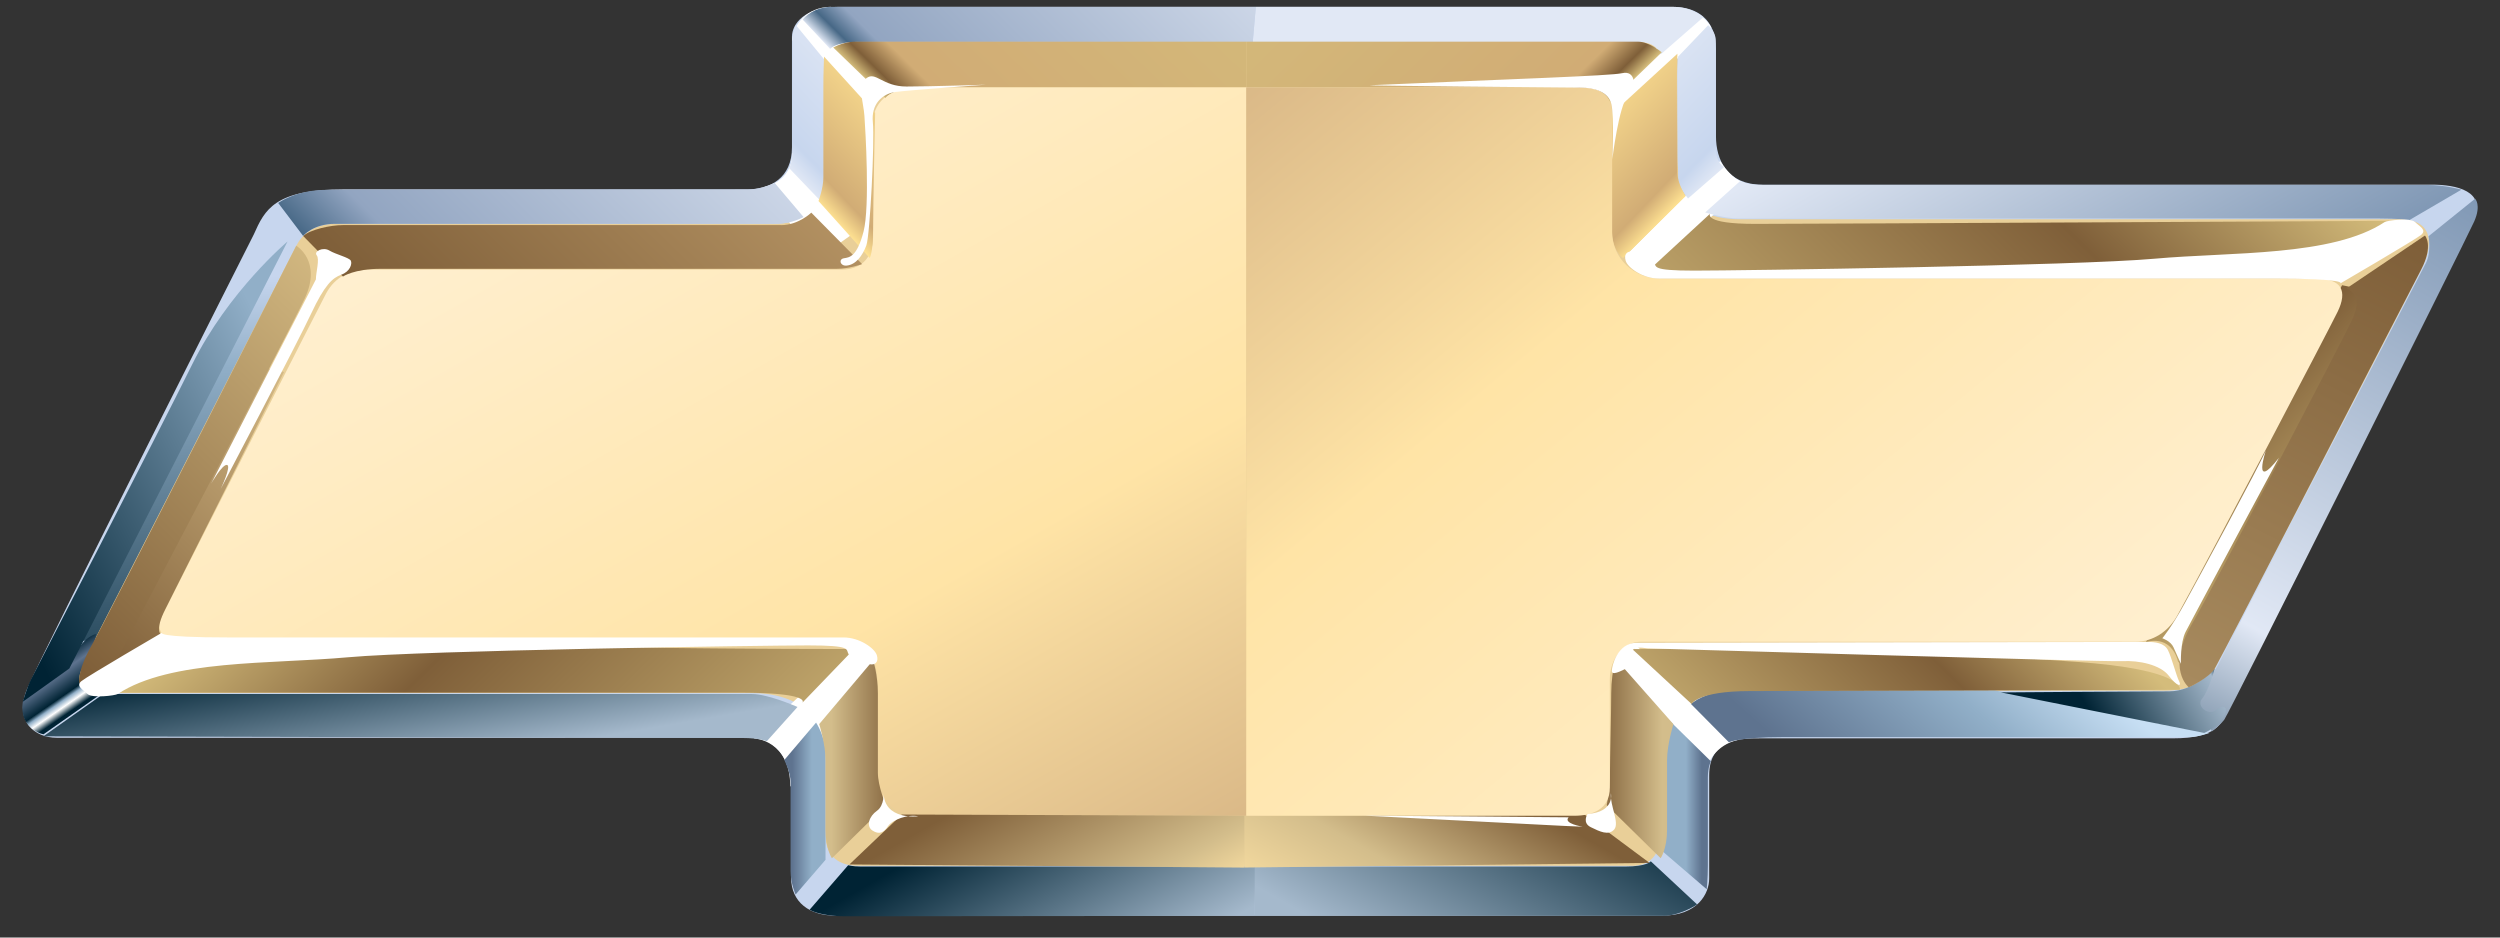 <svg width="56" height="21" viewBox="0 0 56 21" fill="none" xmlns="http://www.w3.org/2000/svg"><rect x="0" y="0" width="56" height="21" fill="#333333" stroke="none"/><path d="M5.684 5.254c.249-.559.462-1.013 2.027-1.013h9.033c.498 0 .996-.245.996-.943V.82c0-.281.285-.666 1.031-.666h18.707c.533 0 .96.28.96.943v1.957c0 .523.25 1.082 1.032 1.082h15.007c.533 0 1.245.14.925.804-.32.663-5.192 10.37-5.523 11.019-.127.249-.225.58-1.212.58h-9.225c-.438 0-1.156 0-1.156.83v2.31c0 .333-.253.832-1.056.832H18.72c-.577 0-1-.292-1-.859v-2.034c0-.442-.24-1.092-.915-1.092H1.268c-.493 0-.958-.374-.662-1.093.296-.72 5.078-10.179 5.078-10.179" fill="#C7D6EE"/><path d="m1.793 14.354.432.001L6.47 6.059h-.432l-4.245 8.294z" fill="url(#paint0_linear_1330_25308)"/><path d="M16.841 15.525H2.312c-.507 0-.685-.228-.488-.615 1.1-2.15 4.719-9.218 4.813-9.405.11-.221.376-.49.868-.49h9.75c1.013 0 1.185-.435 1.185-1.22V1.46c0-.314.212-.523.585-.523h17.86c.48 0 .692.156.692.47v1.726c0 .68-.132 1.778 1.412 1.778h14.757c.663 0 .835.439.484 1.134-1.306 2.587-4.519 8.722-4.619 8.93-.127.265-.52.498-1.147.498h-9.687c-.8 0-1.598.523-1.598 1.308v1.993c0 .363-.221.62-.616.62h-17.33c-.536 0-.74-.298-.74-.695v-1.814c0-.627-.426-1.36-1.65-1.36z" fill="#E9CF98"/><path d="m36.22 15.057 2.035 2.083s.145-.457.697-.57l-2.28-2.088s-.365.203-.453.575zM16.888 16.54s.814.029.814 1.085l1.89-2.741-.524-.371-2.18 2.027zM36.97 6.161l2.146-2.054s-.291-.035-.583-.5l-2.128 2.126.565.428zm-.928-4.198 1.982-1.66s.219.124.31.32L36.26 2.5l-.218-.536zM17.753.903c0-.343.326-.75.859-.75l1.504 1.827s-.45 0-.521.164c-.072.163-.143.512-.143.512L17.754.904zm-.648 3.29s.642-.1.642-.775l1.491 1.724-.95.674-1.183-1.623z" fill="#fff"/><path d="m28.13.154-.068.785h8.593c.282 0 .44.07.547.278l.951-.831s-.24-.232-.675-.232h-9.347z" fill="url(#paint1_linear_1330_25308)"/><path d="M18.612.154c-.23 0-.494.111-.634.284l.617.657s.123-.156.616-.156h8.851l.069-.785h-9.519z" fill="url(#paint2_linear_1330_25308)"/><path d="M17.754.904v2.395c0 .375-.077.468-.077.468l.68.71s.098-.246.098-.396V1.708c0-.15.014-.368.014-.368l-.64-.777s-.075.136-.075.341z" fill="url(#paint3_linear_1330_25308)"/><path d="M37.59 1.267s-.019.279-.019.428c0 .15.019 2.173.019 2.323 0 .15.222.428.222.428l.814-.708s-.193-.064-.193-.44V.905c0-.205-.17-.34-.17-.34l-.673.703z" fill="url(#paint4_linear_1330_25308)"/><path d="m16.796 4.243-9.488.01c-.677 0-1.076.294-1.076.294l.558.737s.223-.27.715-.27h9.89c.345 0 .604-.153.604-.153l-.646-.763s-.318.145-.557.145z" fill="url(#paint5_linear_1330_25308)"/><path d="m1.532 14.974-1.01.697s-.08.287.07.515c.152.226.383.262.383.262l1.315-.923s-.744-.035-.435-.577c.31-.541.293-.745.293-.745s-.361.058-.616.771z" fill="url(#paint6_linear_1330_25308)"/><path d="M4.308 8.157C3.502 9.787.794 15.021.7 15.207c-.095.187-.19.513-.19.513l1.043-.745 4.888-9.566S5.114 6.527 4.308 8.157z" fill="url(#paint7_linear_1330_25308)"/><path d="m2.311 15.547-1.34.947 15.658.037c.385 0 .547.073.547.073l.688-.768s-.657-.29-1.022-.29H2.312z" fill="url(#paint8_linear_1330_25308)"/><path d="M17.568 17.024s.141.278.141.5v1.983c0 .283.113.53.113.53l.67-.777v-2.376c0-.38-.212-.698-.212-.698l-.712.838z" fill="url(#paint9_linear_1330_25308)"/><path d="M37.177 16.638v2.377l1.053.904s.026-.24.026-.524v-1.984c0-.222.066-.36.066-.36l-.921-.905s-.224.113-.224.492z" fill="url(#paint10_linear_1330_25308)"/><path d="M36.389 19.41h-8.28v1.104h9.162c.312 0 .675-.203.744-.255l-1.038-.967s-.069.119-.588.119z" fill="url(#paint11_linear_1330_25308)"/><path d="M18.137 20.377s.213.148.81.148l9.163-.01V19.41h-8.843c-.16 0-.268-.029-.268-.029l-.862.995z" fill="url(#paint12_linear_1330_25308)"/><path d="M20.516 1.958c-.48 0-.959.262-.959.785v2.562c0 .522-.32.732-.692.732H8.262c-.43 0-.763.176-.955.532-.157.293-2.804 5.505-3.66 7.19-.186.365-.024.587.453.587h14.819c.638 0 .745.575.745 1.15v1.991c0 .367.372.786.798.786h7.455V1.957h-7.401z" fill="url(#paint13_linear_1330_25308)"/><path d="m37.875 15.766.853.862s.213-.116 1.21-.116h9.104c.189 0 .45-.094.45-.094l-4.813-.954s-5.571.004-5.832 0h-.03c-.564 0-.942.302-.942.302z" fill="url(#paint14_linear_1330_25308)"/><path d="M38.196 4.758s.416.136.756.136h14.334c.436 0 .691.032.691.032l1.159-.678s-.372-.104-.744-.104H39.505c-.372 0-.527-.086-.527-.086l-.782.7z" fill="url(#paint15_linear_1330_25308)"/><path d="M54.4 5.292s.065.357-.06.6c-.123.243-4.455 8.612-4.651 8.996-.196.385-.638.526-.638.526l.494.97s.174-.13.278-.262c.103-.132 5.434-10.786 5.599-11.16.164-.374.02-.51.02-.51l-1.043.84z" fill="url(#paint16_linear_1330_25308)"/><path d="M48.591 15.486c-.569 0-3.77.024-3.77.024l4.553.908s.284-.115.427-.35c.142-.232 0-.302-.166-.162-.166.14-.45-.092-.309-.256.143-.163.285-.676.285-.676s-.45.512-1.02.512z" fill="url(#paint17_linear_1330_25308)"/><path d="M6.244 14.766c-2.98.195-3.933.75-3.933.75h14.236c1.619 0 1.434.216 1.425.226l1.159-1.204s-2.816 0-4.605-.032a44.836 44.836 0 0 0-.76-.006c-1.913 0-4.92.096-7.522.266zm11.728.977z" fill="url(#paint18_linear_1330_25308)"/><path d="M39.822 14.507c-1.266.032-3.26.032-3.26.032l1.329 1.23s.136-.289 1.309-.289 9.63-.028 9.63-.028.142-.454-2.348-.629c-1.961-.137-4.921-.32-6.352-.32-.103 0-.205.001-.308.004z" fill="url(#paint19_linear_1330_25308)"/><path d="M36.81 6.166s1.994 0 3.26.032c1.268.033 8.946-.31 11.058-.505s2.786-.748 2.786-.748-13.426.07-14.6.07c-1.171 0-1.008-.228-1.008-.228L36.81 6.166z" fill="url(#paint20_linear_1330_25308)"/><path d="M18.35 16.22s.142.454.142.804v1.571c0 .42.143.63.143.63l1.209-1.189s-.18-.419-.18-.733v-1.772c0-.41-.105-.743-.105-.743l-1.21 1.433z" fill="url(#paint21_linear_1330_25308)"/><path d="M36.092 15.521c0 .41-.029 1.506-.029 1.821 0 .314-.073.694-.073.694l1.209 1.188s.143-.21.143-.629v-1.571c0-.35.142-.803.142-.803l-1.295-1.466c-.063.25-.096.508-.097.766z" fill="url(#paint22_linear_1330_25308)"/><path d="m19.026 19.364 8.82.07.035-.001v-1.16l-7.681-.028-1.174 1.119z" fill="url(#paint23_linear_1330_25308)"/><path d="M27.917 18.273h-.036v1.16l9.069-.104-1.458-1.084-7.575.027z" fill="url(#paint24_linear_1330_25308)"/><path d="M19.145.933a1.1 1.1 0 0 0-.48.132l1.17 1.13s.115-.245.938-.245h7.143V.933h-8.771z" fill="url(#paint25_linear_1330_25308)"/><path d="M27.917.933v1.016h7.143c.823 0 .994.352.994.352l1.169-1.129s-.285-.239-.534-.239h-8.772z" fill="url(#paint26_linear_1330_25308)"/><path d="M18.444 1.92v2.051c0 .244-.11.532-.11.532l1.146 1.276s.077-.106.077-.637c0-.532.046-2.613.046-2.613l-1.144-1.261s-.015.333-.015.652z" fill="url(#paint27_linear_1330_25308)"/><path d="M36.102 2.553v2.55c0 .532.253.676.253.676l1.4-1.384s-.183-.29-.183-.532c0-.244-.012-1.727-.012-2.046 0-.319.014-.614.014-.614l-1.472 1.35z" fill="url(#paint28_linear_1330_25308)"/><path d="M17.497 5.042H7.682c-.285 0-.747.105-.89.245l.89.908s.248-.174.853-.174h10.207c.284 0 .569-.105.569-.105l-1.138-1.153s-.285.28-.676.28z" fill="url(#paint29_linear_1330_25308)"/><path d="M48.067 14.385s.55-.203.722.438c0 0 .137.203.515-.338.377-.54 3.95-7.757 3.915-7.86-.035-.1-.756-.236-.756-.236l-4.396 7.996z" fill="url(#paint30_linear_1330_25308)"/><path d="M52.567 6.457c.172.101.344.236.103.742-.24.505-2.988 5.768-3.571 6.78-.584 1.012-.07 1.417-.07 1.417s.448-.203.582-.422c.135-.22 4.33-8.382 4.62-8.93.288-.549.088-.768.088-.768l-1.752 1.181z" fill="url(#paint31_linear_1330_25308)"/><path d="M27.917 1.958v16.315h7.345c.425 0 .798-.157.798-.629v-2.433c0-.47.32-.836.692-.836h11.08c.39 0 .739-.223.941-.59.906-1.645 3.4-6.413 3.588-6.798.23-.469.088-.74-.446-.74H37.23c-.639 0-1.118-.471-1.118-1.046V2.534c0-.366-.213-.576-.692-.576h-7.504z" fill="url(#paint32_linear_1330_25308)"/><path d="m2.19 15.061 1.422-.846s-.162-.07.093-.573c.257-.503 2.657-5.31 2.657-5.31l-.536-.114-3.635 6.843z" fill="url(#paint33_linear_1330_25308)"/><path d="M2.062 14.439c-.356.629-.284.873-.284.873l.853-.56s3.805-7.23 4.196-8.068c.392-.838-.191-1.18-.191-1.18S2.418 13.81 2.062 14.44z" fill="url(#paint34_linear_1330_25308)"/><path d="M2.638 15.545c-.056.037-.576.1-.678 0-.102-.1-.272-.177-.136-.288.136-.112 1.809-1.088 1.809-1.088s-.203.11 1.515.11h13.748c.362 0 .7.244.746.4.046.156-.045.222-.158.2-.113-.022-.407-.111-.475-.223-.067-.11.09-.199-.904-.199-.995 0-8.593.111-10.31.266-1.72.156-3.981.045-5.157.822zm50.78-10.572c.056-.036.576-.099.678 0 .102.1.271.178.136.29-.136.11-1.81 1.087-1.81 1.087s.204-.11-1.515-.11H37.16c-.361 0-.7-.244-.745-.4-.046-.156.044-.223.157-.2.114.022.407.111.476.222.067.111-.091.2.904.2s8.592-.111 10.31-.267c1.719-.155 3.981-.044 5.156-.822zM7.076 6.258c0-.157.089-.454.018-.54-.071-.088.142-.193.284-.106.143.087.445.157.48.227.036.07-.017.244-.213.314s-.373.227-.676.873c-.302.647-2.027 3.93-2.027 3.93s.25-.524.142-.542c-.106-.017-.355.42-.355.42l2.347-4.576zm11.89-.309c-.148.015-.189-.143-.063-.164.126-.02.293-.03.44-.597.146-.566.042-2.284.02-2.592-.02-.309-.167-.679.043-.843.21-.165.356.185.9.185.545 0 1.781-.041 1.781-.041s-1.739.122-2.032.164c-.293.041-.545.267-.503.679.042.411-.063 2.531-.146 2.757-.084.226-.231.432-.44.452zm11.73-4.04c-.23.01 4.417.054 4.71.054.293 0 .628.087.691.375.063.288.019 1.233.019 1.233s.144-1.212.354-1.438c.209-.227.146-.556-.126-.495-.273.062-2.43.129-5.648.271zm6.206 12.614c-.146-.022-.313-.041-.355.082-.042.122.188.205-.042.327-.23.124-.4.2-.4.097 0-.103.118-.63.557-.63l11.44-.02c.167 0 .376.02.46.184.083.165.187.575.25.698s-.041.123-.23-.123c-.188-.247-.668-.349-1.044-.328-.377.02-10.636-.287-10.636-.287zm11.952.348s-.104-.225-.167-.37c-.063-.143-.251-.204-.251-.204s.209-.247.501-.78c.293-.533 1.672-3.079 1.818-3.427 0 0-.313.944.293.164 0 0-1.964 3.652-2.09 3.899-.125.246-.105.718-.105.718zm-29.061 2.873s.025.295-.15.418c-.174.122-.25.343-.1.442.15.098.25.049.35-.099.1-.147.45-.27.675-.22 0 0-.775.097-.775-.541zm10.768.526 4.467.23.424.018s-.447-.07-.315-.21l-4.576-.038zm4.998-.035s-.125.197.075.294c.2.098.4.196.525.05.124-.148-.1-.54-.075-.81 0 0 .1.417-.525.466" fill="#fff"/><defs><linearGradient id="paint0_linear_1330_25308" x1="6.191" y1="6.19" x2="6.162" y2="17.061" gradientUnits="userSpaceOnUse"><stop stop-color="#C7D6EE"/><stop offset=".185" stop-color="#91AFC8"/><stop offset="1" stop-color="#002334"/></linearGradient><linearGradient id="paint1_linear_1330_25308" x1="-28459.6" y1="10137.4" x2="-28452.9" y2="10130.6" gradientUnits="userSpaceOnUse"><stop stop-color="#E1E8F5"/><stop offset=".899" stop-color="#92A5C1"/><stop offset=".955" stop-color="#476886"/><stop offset="1" stop-color="#E1E8F5"/></linearGradient><linearGradient id="paint2_linear_1330_25308" x1="20.592" y1="3.05" x2="27.424" y2="-3.906" gradientUnits="userSpaceOnUse"><stop stop-color="#E1E8F5"/><stop offset=".039" stop-color="#476886"/><stop offset=".09" stop-color="#92A5C1"/><stop offset="1" stop-color="#E1E8F5"/></linearGradient><linearGradient id="paint3_linear_1330_25308" x1="17.223" y1="3.308" x2="19.45" y2="1.194" gradientUnits="userSpaceOnUse"><stop stop-color="#E1E8F5"/><stop offset=".157" stop-color="#C7D6EE"/><stop offset="1" stop-color="#E1E8F5"/></linearGradient><linearGradient id="paint4_linear_1330_25308" x1="38.977" y1="3.373" x2="36.619" y2="1.134" gradientUnits="userSpaceOnUse"><stop stop-color="#E1E8F5"/><stop offset=".157" stop-color="#C7D6EE"/><stop offset="1" stop-color="#E1E8F5"/></linearGradient><linearGradient id="paint5_linear_1330_25308" x1="9.171" y1="7.616" x2="16.834" y2="-.185" gradientUnits="userSpaceOnUse"><stop stop-color="#476886"/><stop offset=".129" stop-color="#92A5C1"/><stop offset="1" stop-color="#E1E8F5"/></linearGradient><linearGradient id="paint6_linear_1330_25308" x1="1.793" y1="15.787" x2=".9" y2="14.488" gradientUnits="userSpaceOnUse"><stop stop-color="#002334"/><stop offset=".107" stop-color="#fff"/><stop offset=".185" stop-color="#91AFC8"/><stop offset=".242" stop-color="#002334"/><stop offset=".534" stop-color="#5E738F"/><stop offset=".758" stop-color="#002334"/><stop offset="1" stop-color="#002334"/></linearGradient><linearGradient id="paint7_linear_1330_25308" x1="6.72" y1="8.946" x2="-.269" y2="12.568" gradientUnits="userSpaceOnUse"><stop stop-color="#91AFC8"/><stop offset="1" stop-color="#002334"/></linearGradient><linearGradient id="paint8_linear_1330_25308" x1="9.595" y1="17.175" x2="9.074" y2="14.165" gradientUnits="userSpaceOnUse"><stop stop-color="#A5B9CC"/><stop offset="1" stop-color="#002334"/></linearGradient><linearGradient id="paint9_linear_1330_25308" x1="17.746" y1="18.11" x2="18.643" y2="18.11" gradientUnits="userSpaceOnUse"><stop stop-color="#5E738F"/><stop offset=".489" stop-color="#91AFC8"/><stop offset="1" stop-color="#91AFC8"/></linearGradient><linearGradient id="paint10_linear_1330_25308" x1="38.121" y1="18.032" x2="37.011" y2="18.032" gradientUnits="userSpaceOnUse"><stop stop-color="#5E738F"/><stop offset=".32" stop-color="#91AFC8"/><stop offset="1" stop-color="#91AFC8"/></linearGradient><linearGradient id="paint11_linear_1330_25308" x1="31.825" y1="21.947" x2="34.782" y2="16.733" gradientUnits="userSpaceOnUse"><stop stop-color="#A5B9CC"/><stop offset="1" stop-color="#002334"/></linearGradient><linearGradient id="paint12_linear_1330_25308" x1="22.176" y1="18.266" x2="25.156" y2="23.521" gradientUnits="userSpaceOnUse"><stop stop-color="#002334"/><stop offset=".775" stop-color="#A5B9CC"/><stop offset="1" stop-color="#A5B9CC"/></linearGradient><linearGradient id="paint13_linear_1330_25308" x1="12.976" y1="3.351" x2="26.283" y2="26.817" gradientUnits="userSpaceOnUse"><stop stop-color="#FFEFCF"/><stop offset=".461" stop-color="#FFE4A6"/><stop offset="1" stop-color="#BC956E"/></linearGradient><linearGradient id="paint14_linear_1330_25308" x1="41.703" y1="18.258" x2="45.462" y2="13.992" gradientUnits="userSpaceOnUse"><stop stop-color="#5E738F"/><stop offset=".607" stop-color="#91AFC8"/><stop offset="1" stop-color="#C7DFF4"/></linearGradient><linearGradient id="paint15_linear_1330_25308" x1="44.6" y1=".987" x2="49.555" y2="9.726" gradientUnits="userSpaceOnUse"><stop stop-color="#E1E8F5"/><stop offset=".815" stop-color="#7F97B4"/><stop offset=".904" stop-color="#476886"/><stop offset="1" stop-color="#002334"/></linearGradient><linearGradient id="paint16_linear_1330_25308" x1="49.09" y1="15.918" x2="57.157" y2="1.691" gradientUnits="userSpaceOnUse"><stop stop-color="#8CA0B5"/><stop offset=".14" stop-color="#E1E8F5"/><stop offset=".815" stop-color="#7F97B4"/><stop offset=".904" stop-color="#476886"/><stop offset="1" stop-color="#002334"/></linearGradient><linearGradient id="paint17_linear_1330_25308" x1="46.898" y1="16.084" x2="49.81" y2="14.373" gradientUnits="userSpaceOnUse"><stop stop-color="#002334"/><stop offset=".815" stop-color="#A5B9CC"/><stop offset=".888" stop-color="#002334"/><stop offset="1" stop-color="#002334"/></linearGradient><linearGradient id="paint18_linear_1330_25308" x1="6.926" y1="11.31" x2="16.366" y2="20.921" gradientUnits="userSpaceOnUse"><stop stop-color="#D4BC7B"/><stop offset=".332" stop-color="#7F5F39"/><stop offset="1" stop-color="#D4BC7B"/></linearGradient><linearGradient id="paint19_linear_1330_25308" x1="45.404" y1="12.334" x2="38.661" y2="19.198" gradientUnits="userSpaceOnUse"><stop stop-color="#D4BC7B"/><stop offset=".332" stop-color="#7F5F39"/><stop offset="1" stop-color="#D4BC7B"/></linearGradient><linearGradient id="paint20_linear_1330_25308" x1="49.73" y1="1.256" x2="38.832" y2="12.351" gradientUnits="userSpaceOnUse"><stop stop-color="#D4BC7B"/><stop offset=".332" stop-color="#7F5F39"/><stop offset="1" stop-color="#D4BC7B"/></linearGradient><linearGradient id="paint21_linear_1330_25308" x1="18.624" y1="17.006" x2="20.074" y2="17.006" gradientUnits="userSpaceOnUse"><stop stop-color="#D3BD8B"/><stop offset="1" stop-color="#7F5F39"/></linearGradient><linearGradient id="paint22_linear_1330_25308" x1="37.229" y1="16.99" x2="35.779" y2="16.99" gradientUnits="userSpaceOnUse"><stop stop-color="#D3BD8B"/><stop offset="1" stop-color="#7F5F39"/></linearGradient><linearGradient id="paint23_linear_1330_25308" x1="22.655" y1="17.453" x2="25.277" y2="22.077" gradientUnits="userSpaceOnUse"><stop stop-color="#7F5F39"/><stop offset=".646" stop-color="#D3BD8B"/><stop offset=".888" stop-color="#FFE4A6"/><stop offset="1" stop-color="#FFE4A6"/></linearGradient><linearGradient id="paint24_linear_1330_25308" x1="33.198" y1="17.457" x2="30.333" y2="22.509" gradientUnits="userSpaceOnUse"><stop stop-color="#7F5F39"/><stop offset=".455" stop-color="#D3BD8B"/><stop offset=".888" stop-color="#FFE4A6"/><stop offset="1" stop-color="#FFE4A6"/></linearGradient><linearGradient id="paint25_linear_1330_25308" x1="21.194" y1="3.549" x2="27.304" y2="-2.672" gradientUnits="userSpaceOnUse"><stop stop-color="#D4BC7B"/><stop offset=".039" stop-color="#7F5F39"/><stop offset=".107" stop-color="#D1AC75"/><stop offset="1" stop-color="#D4BC7B"/></linearGradient><linearGradient id="paint26_linear_1330_25308" x1="34.702" y1="3.633" x2="28.486" y2="-2.696" gradientUnits="userSpaceOnUse"><stop stop-color="#D4BC7B"/><stop offset=".039" stop-color="#7F5F39"/><stop offset=".107" stop-color="#D1AC75"/><stop offset="1" stop-color="#D4BC7B"/></linearGradient><linearGradient id="paint27_linear_1330_25308" x1="18.094" y1="4.31" x2="20.369" y2="2.15" gradientUnits="userSpaceOnUse"><stop stop-color="#FFE292"/><stop offset=".157" stop-color="#D1AC75"/><stop offset="1" stop-color="#FFE292"/></linearGradient><linearGradient id="paint28_linear_1330_25308" x1="37.85" y1="4.292" x2="35.478" y2="2.04" gradientUnits="userSpaceOnUse"><stop stop-color="#FFE292"/><stop offset=".157" stop-color="#D1AC75"/><stop offset="1" stop-color="#FFE292"/></linearGradient><linearGradient id="paint29_linear_1330_25308" x1="10.204" y1="8.42" x2="17.294" y2="1.201" gradientUnits="userSpaceOnUse"><stop stop-color="#7F5F39"/><stop offset="1" stop-color="#BD9B6A"/></linearGradient><linearGradient id="paint30_linear_1330_25308" x1="49.504" y1="9.407" x2="52.52" y2="12.478" gradientUnits="userSpaceOnUse"><stop stop-color="#7F5F39"/><stop offset="1" stop-color="#D4BC7B"/></linearGradient><linearGradient id="paint31_linear_1330_25308" x1="48.752" y1="15.14" x2="55.346" y2="2.206" gradientUnits="userSpaceOnUse"><stop stop-color="#A78A5E"/><stop offset=".764" stop-color="#7F5F39"/><stop offset=".916" stop-color="#674C2B"/><stop offset="1" stop-color="#674C2B"/></linearGradient><linearGradient id="paint32_linear_1330_25308" x1="44.441" y1="17.367" x2="25.561" y2="-5.541" gradientUnits="userSpaceOnUse"><stop stop-color="#FFEFCF"/><stop offset=".461" stop-color="#FFE4A6"/><stop offset="1" stop-color="#BC956E"/></linearGradient><linearGradient id="paint33_linear_1330_25308" x1="1.631" y1="14.268" x2="8.178" y2="7.602" gradientUnits="userSpaceOnUse"><stop stop-color="#7F5F39"/><stop offset="1" stop-color="#E9CF98"/></linearGradient><linearGradient id="paint34_linear_1330_25308" x1=".741" y1="13.954" x2="9.548" y2="4.987" gradientUnits="userSpaceOnUse"><stop stop-color="#7F5F39"/><stop offset="1" stop-color="#E4CB90"/></linearGradient></defs></svg>